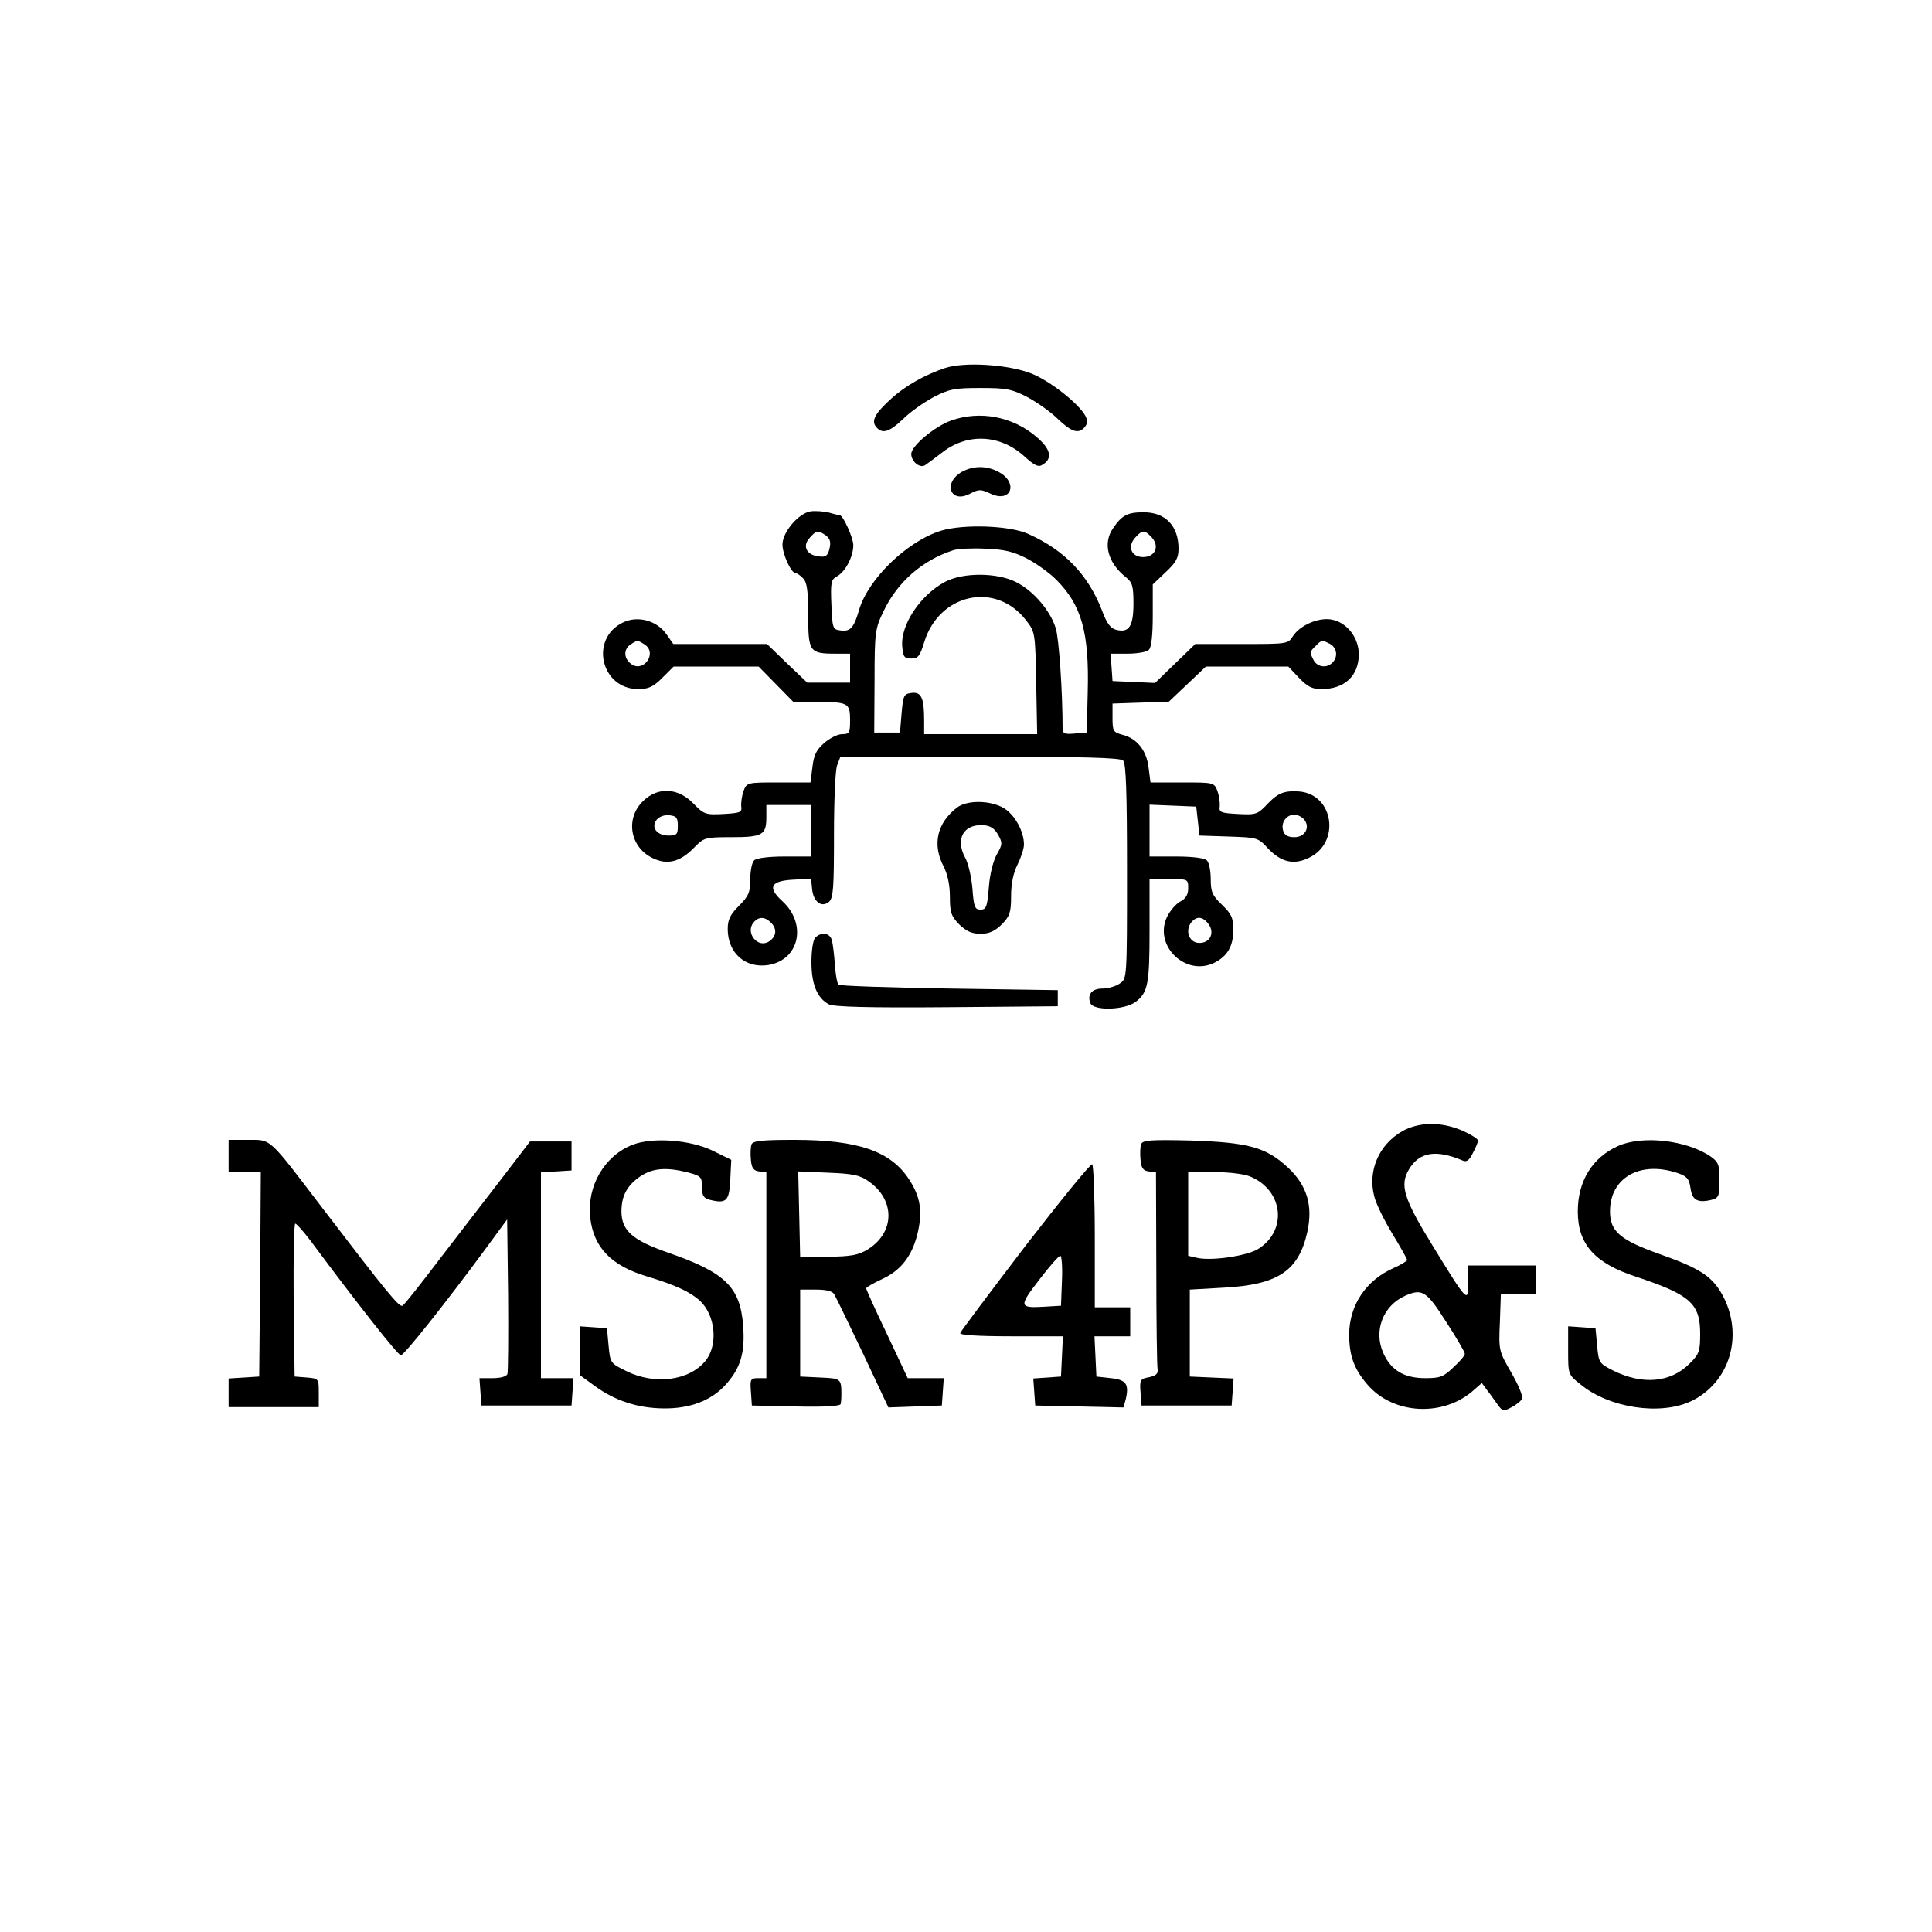 <?xml version="1.0" standalone="no"?>
<!DOCTYPE svg PUBLIC "-//W3C//DTD SVG 20010904//EN"
 "http://www.w3.org/TR/2001/REC-SVG-20010904/DTD/svg10.dtd">
<svg version="1.0" xmlns="http://www.w3.org/2000/svg"
 width="600pt" height="600pt" viewBox="0 0 600 600"
 preserveAspectRatio="xMidYMid meet">

<g transform="translate(0,600) scale(0.1,-0.1)"
fill="#000000" stroke="none">
<path d="M2935 4857 c-63 -21 -123 -55 -166 -94 -52 -47 -64 -70 -48 -89 19
-23 41 -16 84 25 22 22 65 52 95 68 48 25 66 28 145 28 79 0 97 -3 145 -28 30
-16 73 -46 95 -68 43 -41 65 -48 84 -25 9 11 9 20 2 34 -21 39 -110 109 -168
132 -71 28 -208 37 -268 17z"/>
<path d="M2954 4694 c-51 -18 -124 -79 -124 -104 0 -24 28 -46 44 -34 7 5 32
23 55 41 78 59 178 53 252 -14 32 -29 44 -35 57 -26 32 19 25 49 -19 86 -73
63 -175 83 -265 51z"/>
<path d="M2988 4535 c-61 -34 -37 -101 25 -68 27 14 33 14 63 0 65 -31 88 35
24 68 -36 19 -77 19 -112 0z"/>
<path d="M2518 4412 c-37 -5 -88 -64 -88 -103 0 -30 27 -89 41 -89 4 0 15 -7
23 -16 12 -12 16 -38 16 -114 0 -114 4 -120 84 -120 l46 0 0 -45 0 -45 -67 0
-66 0 -63 60 -62 60 -145 0 -146 0 -21 30 c-30 43 -89 59 -135 37 -105 -50
-69 -207 47 -207 32 0 47 7 75 35 l35 35 132 0 132 0 54 -55 54 -55 72 0 c98
0 104 -3 104 -56 0 -40 -2 -44 -25 -44 -14 0 -39 -13 -56 -28 -24 -21 -32 -38
-36 -75 l-6 -47 -99 0 c-97 0 -99 0 -109 -27 -5 -14 -8 -36 -7 -47 3 -19 -3
-21 -55 -24 -56 -3 -61 -1 -93 32 -48 50 -110 53 -156 9 -57 -54 -42 -144 29
-178 45 -22 85 -12 127 31 32 33 35 34 118 34 96 0 108 7 108 62 l0 38 70 0
70 0 0 -80 0 -80 -83 0 c-51 0 -88 -5 -95 -12 -7 -7 -12 -33 -12 -59 0 -40 -5
-52 -35 -82 -27 -27 -35 -43 -35 -72 0 -75 55 -123 126 -112 97 16 121 128 43
199 -46 42 -36 62 33 66 l57 3 3 -32 c4 -39 29 -59 52 -40 14 11 16 43 16 207
0 106 4 204 10 218 l10 26 433 0 c323 0 436 -3 445 -12 9 -9 12 -99 12 -344 0
-333 0 -333 -22 -348 -12 -9 -37 -16 -54 -16 -33 0 -48 -18 -38 -45 10 -25
105 -22 140 3 39 29 44 56 44 222 l0 160 60 0 c59 0 60 0 60 -28 0 -20 -7 -33
-25 -42 -13 -7 -32 -29 -41 -48 -42 -90 60 -187 149 -141 39 20 57 51 57 100
0 39 -5 50 -35 79 -30 29 -35 40 -35 80 0 25 -5 51 -12 58 -7 7 -44 12 -95 12
l-83 0 0 80 0 81 73 -3 72 -3 5 -45 5 -45 91 -3 c88 -3 91 -3 122 -37 41 -43
80 -52 127 -29 99 47 77 197 -30 206 -46 3 -65 -4 -97 -37 -32 -34 -36 -36
-93 -33 -54 3 -60 5 -57 24 1 11 -2 33 -7 47 -10 27 -12 27 -109 27 l-99 0 -6
46 c-6 53 -36 91 -81 102 -29 8 -31 12 -31 53 l0 44 87 3 88 3 57 54 58 55
128 0 128 0 33 -35 c27 -28 41 -35 70 -35 72 0 115 41 116 107 0 52 -36 100
-85 109 -40 7 -97 -17 -120 -52 -15 -24 -18 -24 -159 -24 l-144 0 -62 -60 -63
-61 -66 3 -66 3 -3 43 -3 42 53 0 c30 0 59 5 66 12 8 8 12 47 12 107 l0 96 40
38 c32 30 40 44 40 73 0 71 -41 114 -110 113 -48 0 -66 -9 -93 -49 -33 -47
-17 -108 40 -153 20 -16 23 -28 23 -82 0 -70 -14 -91 -53 -81 -18 4 -30 20
-45 61 -43 110 -115 186 -229 237 -57 26 -200 31 -270 10 -105 -32 -227 -150
-255 -246 -16 -55 -27 -68 -57 -64 -25 3 -26 6 -29 80 -3 69 -1 78 17 88 26
14 51 61 51 97 0 23 -32 93 -42 93 -2 0 -17 3 -33 8 -17 4 -42 6 -57 4z m47
-75 c13 -10 16 -21 11 -41 -5 -22 -12 -27 -33 -24 -38 4 -52 32 -29 57 22 25
26 25 51 8z m1009 -3 c29 -28 15 -64 -24 -64 -37 0 -50 33 -24 61 21 23 28 24
48 3z m-386 -68 c29 -15 70 -44 92 -66 79 -79 103 -164 98 -350 l-3 -125 -37
-3 c-31 -3 -38 0 -38 15 0 114 -11 277 -21 311 -16 54 -69 117 -123 144 -58
30 -165 31 -221 1 -77 -41 -139 -134 -133 -201 3 -32 6 -37 28 -37 21 0 27 7
40 50 46 152 223 191 317 68 28 -36 28 -39 31 -195 l3 -158 -175 0 -176 0 0
43 c0 70 -9 89 -39 85 -24 -3 -26 -7 -31 -63 l-5 -60 -40 0 -40 0 1 160 c0
153 2 163 28 217 43 90 120 158 216 189 14 5 59 7 100 5 58 -2 87 -9 128 -30z
m-1184 -269 c36 -26 -4 -84 -41 -61 -25 16 -28 45 -7 61 10 7 21 13 24 13 3 0
14 -6 24 -13z m2127 3 c21 -12 25 -40 7 -58 -18 -18 -46 -14 -58 7 -13 25 -13
27 6 45 18 19 20 19 45 6z m-2026 -565 c0 -26 -3 -30 -29 -30 -36 0 -56 26
-36 50 8 9 24 15 39 13 22 -2 26 -8 26 -33z m1945 20 c20 -24 3 -55 -30 -55
-20 0 -31 6 -35 20 -8 25 10 50 35 50 10 0 23 -7 30 -15z m-1655 -321 c19 -20
16 -43 -7 -58 -35 -22 -74 27 -48 59 16 19 35 19 55 -1z m1359 -5 c20 -29 1
-61 -34 -57 -28 3 -40 39 -20 64 17 20 36 18 54 -7z"/>
<path d="M2972 3492 c-62 -48 -77 -114 -42 -182 13 -25 20 -59 20 -95 0 -49 4
-60 29 -86 22 -21 39 -29 66 -29 27 0 44 8 66 29 25 26 29 37 29 88 0 39 7 72
20 98 11 22 20 50 20 62 0 41 -28 92 -62 113 -42 25 -114 26 -146 2z m128 -85
c14 -25 13 -30 -4 -60 -11 -19 -22 -61 -25 -102 -5 -61 -8 -70 -26 -70 -17 0
-21 8 -25 65 -3 36 -13 80 -23 97 -31 58 -4 105 58 100 20 -1 34 -10 45 -30z"/>
<path d="M2532 3088 c-7 -7 -12 -40 -12 -76 0 -69 18 -112 54 -131 14 -8 129
-11 366 -9 l345 3 0 25 0 25 -337 5 c-185 3 -340 8 -344 12 -4 4 -9 31 -11 60
-2 29 -6 63 -9 76 -5 24 -32 30 -52 10z"/>
<path d="M4355 2487 c-73 -42 -108 -123 -87 -203 6 -24 32 -76 57 -117 25 -41
45 -77 45 -80 0 -3 -19 -15 -42 -25 -86 -38 -138 -116 -138 -207 0 -64 15
-106 55 -153 80 -96 239 -104 333 -18 l24 21 16 -22 c10 -12 24 -33 33 -45 15
-21 18 -22 44 -8 15 8 30 20 32 27 3 7 -12 43 -34 81 -38 66 -39 68 -35 155
l3 87 55 0 54 0 0 45 0 45 -105 0 -105 0 0 -52 c0 -66 -2 -64 -110 112 -91
148 -104 189 -74 239 32 53 83 62 166 27 12 -6 21 0 32 23 9 16 16 34 16 39 0
5 -22 19 -49 31 -66 28 -134 27 -186 -2z m136 -592 c32 -49 58 -94 58 -99 1
-5 -15 -24 -35 -42 -31 -30 -42 -34 -87 -34 -66 0 -107 24 -131 78 -31 69 -1
147 68 178 53 23 66 15 127 -81z"/>
<path d="M710 2410 l0 -50 50 0 50 0 -2 -317 -3 -318 -47 -3 -48 -3 0 -45 0
-44 140 0 140 0 0 44 c0 44 0 45 -37 48 l-38 3 -3 238 c-1 130 1 237 5 237 5
-1 26 -25 48 -54 147 -198 271 -355 280 -355 10 0 141 165 261 328 l69 94 3
-234 c1 -128 0 -239 -2 -246 -3 -8 -22 -13 -46 -13 l-41 0 3 -42 3 -43 140 0
140 0 3 43 3 42 -50 0 -51 0 0 319 0 320 48 3 47 3 0 45 0 45 -64 0 -65 0 -88
-115 c-49 -63 -136 -177 -194 -252 -57 -75 -108 -140 -114 -143 -10 -6 -49 42
-250 305 -168 220 -156 210 -230 210 l-60 0 0 -50z"/>
<path d="M1965 2445 c-88 -34 -143 -129 -132 -227 11 -93 66 -149 176 -182 87
-26 134 -48 164 -75 49 -45 58 -138 18 -187 -50 -62 -158 -76 -246 -32 -49 24
-50 25 -55 79 l-5 54 -42 3 -43 3 0 -75 0 -76 48 -35 c62 -45 132 -68 212 -69
83 -1 148 24 193 73 47 52 61 99 55 183 -9 121 -55 166 -234 228 -109 38 -144
68 -144 128 0 49 18 81 59 109 38 25 79 29 147 12 41 -11 44 -14 44 -45 0 -27
5 -35 24 -40 52 -13 61 -4 64 63 l3 61 -57 28 c-69 34 -186 43 -249 19z"/>
<path d="M2334 2446 c-3 -8 -4 -29 -2 -48 2 -25 8 -34 26 -36 l22 -3 0 -320 0
-319 -26 0 c-23 0 -25 -3 -22 -42 l3 -43 138 -3 c88 -2 137 1 138 8 1 5 2 17
2 25 0 54 0 54 -65 57 l-63 3 0 135 0 135 49 0 c33 0 52 -5 57 -15 5 -8 45
-91 89 -183 l79 -168 83 3 83 3 3 43 3 42 -56 0 -56 0 -64 136 c-36 75 -65
139 -65 143 0 3 22 16 50 29 59 27 95 74 111 148 14 63 7 108 -27 160 -57 89
-159 124 -357 124 -100 0 -129 -3 -133 -14z m364 -115 c83 -58 81 -159 -3
-211 -29 -18 -52 -22 -123 -23 l-87 -2 -3 134 -3 133 94 -4 c77 -3 99 -8 125
-27z"/>
<path d="M3544 2447 c-3 -8 -4 -30 -2 -49 2 -25 8 -34 26 -36 l22 -3 1 -297
c0 -163 2 -305 4 -315 2 -13 -5 -19 -26 -24 -28 -5 -30 -8 -27 -47 l3 -41 140
0 140 0 3 42 3 42 -68 3 -68 3 0 135 0 135 105 6 c169 9 233 52 260 173 18 82
-1 144 -59 199 -69 64 -122 79 -303 85 -125 3 -149 1 -154 -11z m339 -101
c103 -43 116 -168 24 -225 -36 -22 -148 -38 -191 -27 l-26 6 0 130 0 130 80 0
c46 0 95 -6 113 -14z"/>
<path d="M5025 2441 c-80 -36 -125 -109 -125 -203 0 -102 52 -161 181 -203
168 -56 199 -83 199 -177 0 -55 -3 -63 -33 -93 -59 -59 -146 -67 -238 -21 -43
22 -44 24 -49 77 l-5 54 -42 3 -43 3 0 -75 c0 -74 0 -75 38 -105 89 -74 249
-98 345 -52 117 57 161 198 101 320 -33 65 -69 90 -199 136 -124 44 -155 71
-155 133 0 105 94 158 210 119 29 -10 36 -18 40 -47 5 -37 22 -47 66 -36 22 6
24 12 24 61 0 47 -3 56 -27 73 -74 51 -212 67 -288 33z"/>
<path d="M3184 2130 c-109 -143 -200 -264 -202 -270 -2 -6 53 -10 158 -10
l161 0 -3 -62 -3 -63 -43 -3 -43 -3 3 -42 3 -42 137 -3 137 -3 7 25 c11 47 2
61 -46 66 l-45 5 -3 63 -3 62 56 0 55 0 0 45 0 45 -55 0 -55 0 0 219 c0 121
-4 222 -8 225 -5 3 -98 -112 -208 -254z m114 -107 l-3 -78 -49 -3 c-82 -5 -83
0 -19 83 31 41 61 75 66 75 4 0 7 -35 5 -77z"/>
</g>
</svg>
